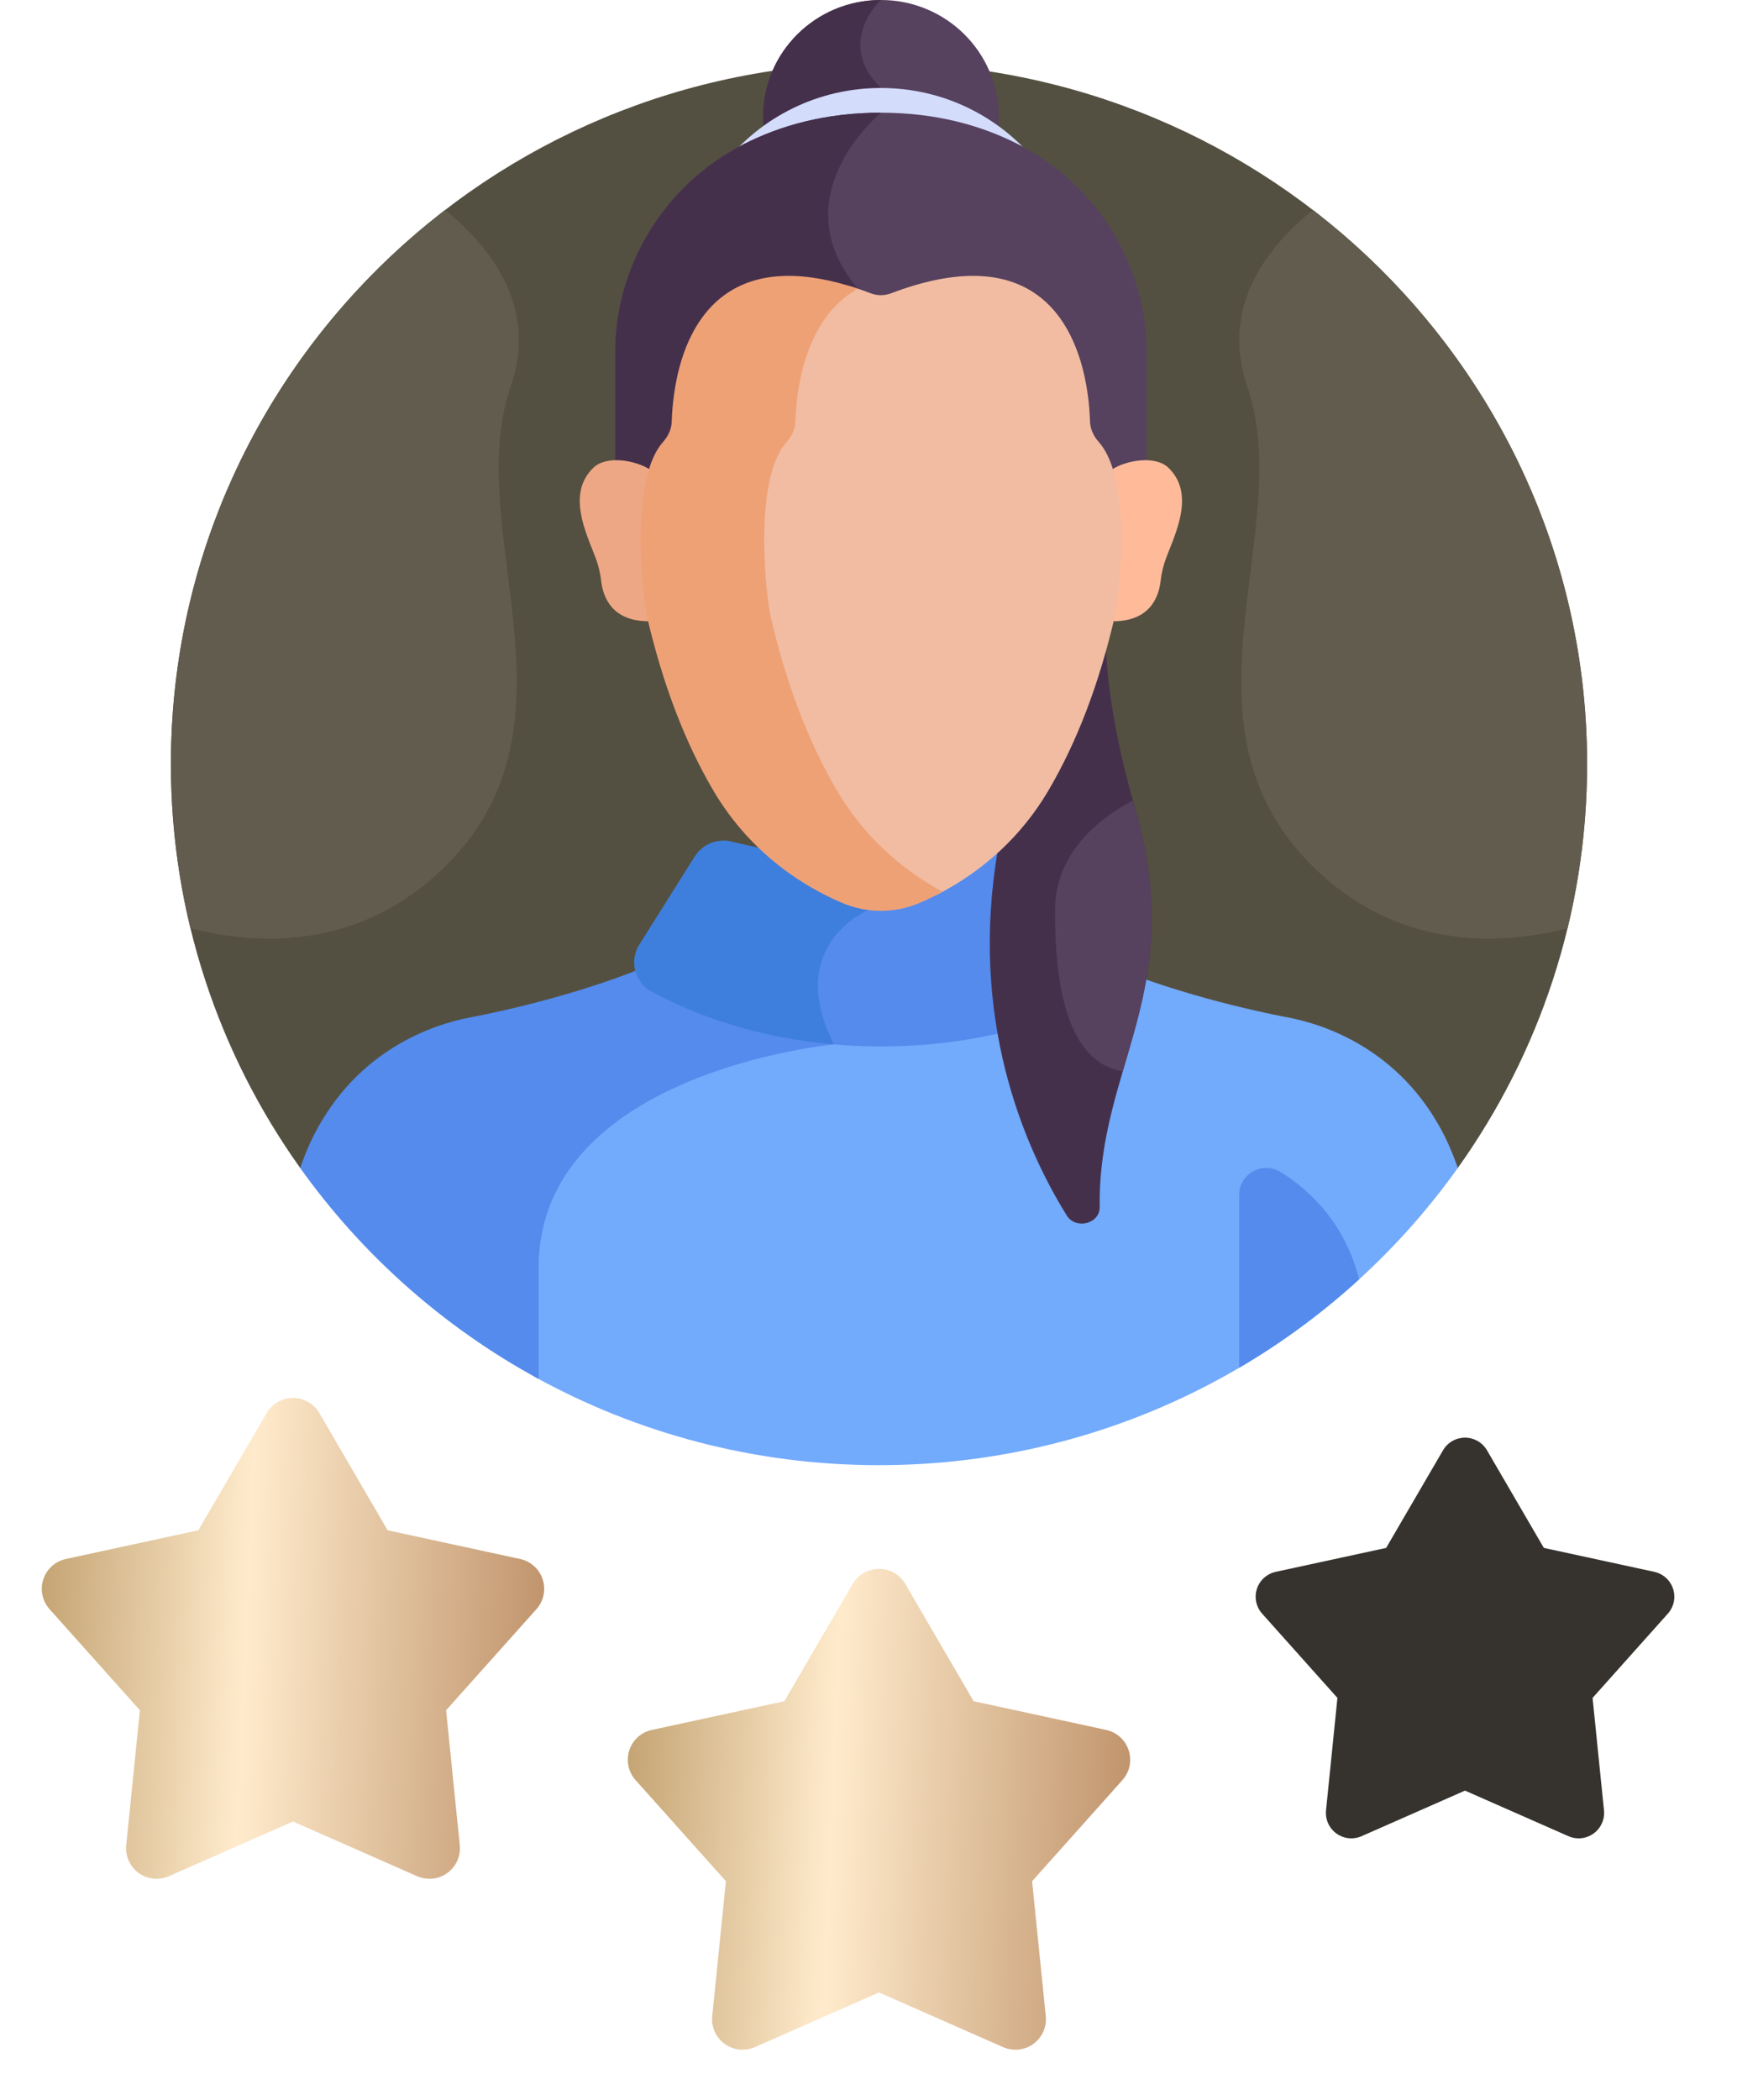 <svg width="72" height="86" viewBox="0 0 72 86" fill="none" xmlns="http://www.w3.org/2000/svg">
<path d="M12.294 47.829H59.706C63.04 43.154 65 37.448 65 31.289C65 15.432 52.016 2.578 36 2.578C19.984 2.578 7 15.432 7 31.289C7 37.448 8.96 43.154 12.294 47.829Z" fill="#545041"/>
<path d="M59.155 46.507C57.352 42.935 54.187 41.938 52.744 41.664C52.744 41.664 49.056 40.998 45.797 39.685C45.696 40.003 45.478 40.284 45.157 40.455C42.934 41.642 39.935 42.616 36.079 42.616C35.328 42.616 34.577 42.577 33.831 42.499C33.849 42.541 33.867 42.581 33.886 42.623C33.092 42.722 30.55 43.105 28.037 44.172C24.01 45.882 21.881 48.561 21.881 51.92V56.372C26.06 58.682 30.874 60 36 60C45.795 60 54.455 55.191 59.706 47.829C59.54 47.35 59.357 46.906 59.155 46.507Z" fill="#72AAFC"/>
<path d="M26.342 39.629C23.05 40.978 19.256 41.664 19.256 41.664C17.813 41.938 14.648 42.936 12.845 46.507C12.643 46.906 12.46 47.35 12.294 47.829C14.836 51.393 18.177 54.359 22.059 56.47V51.92C22.059 43.891 34.155 42.769 34.155 42.769C34.113 42.687 34.073 42.604 34.035 42.521C31.144 42.249 28.813 41.423 26.998 40.454C26.838 40.368 26.697 40.251 26.584 40.109C26.471 39.967 26.388 39.804 26.342 39.629Z" fill="#548BED"/>
<path d="M45.973 38.686L43.7 35.071C43.381 34.563 42.766 34.321 42.179 34.468C40.405 34.909 38.323 35.243 36.079 35.243C35.845 35.243 35.613 35.239 35.383 35.231V37.154C35.04 37.322 33.995 37.92 33.536 39.145C33.157 40.154 33.275 41.323 33.886 42.623C33.764 42.638 33.6 42.66 33.402 42.691C34.29 42.798 35.184 42.851 36.079 42.851C40.063 42.851 43.161 41.845 45.458 40.619C46.161 40.243 46.395 39.357 45.973 38.686Z" fill="#548BED"/>
<path d="M29.977 34.466C29.39 34.32 28.775 34.561 28.456 35.07L26.183 38.684C25.761 39.355 25.995 40.242 26.698 40.617C28.611 41.638 31.082 42.505 34.154 42.767C32.087 38.694 35.561 37.266 35.561 37.266V35.236C33.514 35.19 31.615 34.874 29.977 34.466Z" fill="#3E7FDD"/>
<path d="M46.495 33.119C45.696 30.349 45.365 28.187 45.293 26.516C44.686 28.683 43.893 30.602 42.928 32.239C42.374 33.176 41.682 34.026 40.875 34.761C39.675 41.693 41.919 46.915 43.685 49.769C44.057 50.37 45.049 50.118 45.039 49.423C44.96 43.677 48.646 40.578 46.495 33.119Z" fill="#45304C"/>
<path d="M36.078 4.615C37.939 4.615 39.518 4.97 40.847 5.516C40.885 5.276 40.904 5.03 40.904 4.779C40.904 2.14 38.743 0 36.078 0C33.412 0 31.25 2.14 31.25 4.779C31.25 5.03 31.27 5.276 31.308 5.516C32.637 4.97 34.216 4.615 36.078 4.615Z" fill="#56415E"/>
<path d="M36.078 3.602C34.18 1.724 36.078 0 36.078 0C33.412 0 31.25 2.14 31.25 4.779C31.25 5.03 31.27 5.276 31.308 5.516C32.637 4.97 34.216 4.615 36.078 4.615V3.602Z" fill="#45304C"/>
<path d="M30.464 6.211C31.954 5.45 33.806 4.922 36.078 4.922C38.349 4.922 40.201 5.45 41.691 6.211C41.953 6.345 42.209 6.492 42.458 6.649C40.963 4.793 38.661 3.603 36.078 3.603C33.494 3.603 31.192 4.793 29.697 6.649C29.946 6.491 30.202 6.345 30.464 6.211Z" fill="#D3DCFB"/>
<path d="M26.644 19.551C26.779 19.113 26.964 18.735 27.214 18.456C27.439 18.205 27.58 17.895 27.59 17.563C27.648 15.623 28.402 9.337 35.635 12.082C35.919 12.19 36.236 12.19 36.52 12.082C43.753 9.337 44.506 15.623 44.565 17.563C44.575 17.895 44.716 18.205 44.941 18.456C45.191 18.735 45.376 19.113 45.511 19.551V19.551C45.877 19.309 46.446 19.142 46.96 19.154L46.96 19.153V14.444C46.96 10.876 44.951 7.569 41.691 5.903C40.201 5.143 38.349 4.615 36.077 4.615C33.806 4.615 31.953 5.143 30.464 5.903C27.204 7.569 25.195 10.876 25.195 14.444V19.153L25.195 19.154C25.709 19.142 26.278 19.309 26.644 19.551Z" fill="#56415E"/>
<path d="M36.077 4.615C33.806 4.615 31.953 5.143 30.464 5.903C27.204 7.569 25.195 10.876 25.195 14.444V19.153L25.195 19.154C25.709 19.142 26.278 19.309 26.644 19.551C26.779 19.113 26.964 18.735 27.214 18.456C27.439 18.205 27.58 17.895 27.59 17.562C27.647 15.66 28.374 9.578 35.226 11.935C35.197 11.898 35.17 11.861 35.139 11.824C31.924 8.035 36.077 4.615 36.077 4.615Z" fill="#45304C"/>
<path d="M26.555 25.145C26.555 25.145 25.964 21.447 26.644 19.244C26.027 18.837 24.835 18.638 24.3 19.157C23.202 20.219 24.006 21.823 24.391 22.836C24.507 23.139 24.584 23.456 24.62 23.777C24.695 24.462 25.07 25.465 26.625 25.441C26.602 25.343 26.578 25.245 26.555 25.145Z" fill="#EEA784"/>
<path d="M47.855 19.157C47.319 18.638 46.127 18.837 45.511 19.244C46.191 21.447 45.6 25.145 45.6 25.145C45.577 25.245 45.553 25.343 45.53 25.441C47.085 25.465 47.46 24.462 47.535 23.777C47.57 23.462 47.646 23.148 47.764 22.836C48.149 21.823 48.953 20.219 47.855 19.157Z" fill="#FFBB99"/>
<path d="M44.999 18.098C44.775 17.848 44.651 17.556 44.642 17.253C44.608 16.102 44.314 13.283 42.341 11.982C40.941 11.059 38.973 11.069 36.492 12.011C36.225 12.112 35.929 12.112 35.662 12.011C35.373 11.9 35.079 11.8 34.783 11.71C32.775 13.043 32.475 15.918 32.439 17.094C32.43 17.403 32.304 17.702 32.075 17.957C30.811 19.367 31.088 23.486 31.383 25.182C32.035 28.035 32.981 30.522 34.193 32.576C35.195 34.274 36.62 35.663 38.353 36.651C40.279 35.675 41.851 34.216 42.927 32.392C44.112 30.385 45.037 27.952 45.677 25.157C45.954 23.414 46.249 19.492 44.999 18.098Z" fill="#F1BCA2"/>
<path d="M34.291 32.393C33.106 30.385 32.181 27.952 31.543 25.162C31.254 23.504 30.984 19.477 32.219 18.098C32.444 17.848 32.567 17.556 32.576 17.253C32.611 16.102 32.904 13.283 34.878 11.982C34.963 11.926 35.05 11.873 35.139 11.824C32.904 11.074 31.114 11.125 29.814 11.982C27.841 13.283 27.547 16.102 27.512 17.253C27.503 17.556 27.38 17.848 27.156 18.098C25.92 19.477 26.191 23.504 26.479 25.162C27.118 27.952 28.042 30.385 29.227 32.393C30.43 34.431 32.252 36.017 34.496 36.978C34.996 37.191 35.534 37.3 36.077 37.3C36.621 37.3 37.159 37.191 37.658 36.978C37.982 36.839 38.299 36.685 38.609 36.518C36.8 35.544 35.319 34.135 34.291 32.393Z" fill="#EFA176"/>
<path d="M53.77 8.6C51.873 10.131 49.964 12.59 51.089 15.85C53.098 21.67 47.846 29.619 53.747 35.461C57.219 38.899 61.37 38.735 64.199 38.017C64.722 35.859 65 33.606 65 31.289C65 22.062 60.602 13.852 53.77 8.6ZM18.23 8.6C20.127 10.131 22.036 12.59 20.911 15.85C18.902 21.67 24.154 29.619 18.253 35.461C14.781 38.899 10.63 38.735 7.801 38.017C7.278 35.859 7 33.606 7 31.289C7 22.062 11.398 13.852 18.23 8.6Z" fill="#615C4D"/>
<path d="M55.663 52.39C55.079 50.078 53.632 48.736 52.458 48.002C51.718 47.539 50.753 48.06 50.753 48.927V56.011C52.514 54.978 54.159 53.765 55.663 52.39Z" fill="#548BED"/>
<path d="M43.207 37.3C43.207 40.436 43.73 43.495 45.983 43.874C46.867 40.851 47.864 37.869 46.495 33.119C46.462 33.005 46.431 32.893 46.399 32.78C44.935 33.557 43.207 34.968 43.207 37.3Z" fill="#56415E"/>
<g clip-path="url(#clip0_25_1012)">
<path d="M34.92 64.868C35.03 64.679 35.188 64.522 35.377 64.413C35.567 64.305 35.781 64.247 36 64.247C36.218 64.247 36.433 64.305 36.623 64.413C36.812 64.522 36.97 64.679 37.08 64.868L39.875 69.666L45.303 70.842C45.517 70.888 45.714 70.99 45.876 71.136C46.038 71.283 46.159 71.47 46.226 71.677C46.294 71.885 46.306 72.107 46.261 72.321C46.216 72.535 46.115 72.733 45.97 72.896L42.27 77.037L42.83 82.562C42.852 82.779 42.817 82.999 42.727 83.199C42.638 83.398 42.498 83.571 42.321 83.7C42.144 83.828 41.937 83.908 41.719 83.931C41.502 83.954 41.282 83.92 41.082 83.832L36 81.592L30.918 83.832C30.718 83.92 30.498 83.954 30.281 83.931C30.063 83.908 29.856 83.828 29.679 83.7C29.502 83.571 29.362 83.398 29.273 83.199C29.183 82.999 29.148 82.779 29.17 82.562L29.73 77.037L26.03 72.897C25.884 72.734 25.784 72.536 25.739 72.322C25.694 72.108 25.705 71.886 25.773 71.678C25.84 71.47 25.961 71.283 26.123 71.136C26.285 70.99 26.483 70.888 26.697 70.842L32.125 69.666L34.92 64.868Z" fill="url(#paint0_linear_25_1012)"/>
</g>
<g clip-path="url(#clip1_25_1012)">
<path d="M10.92 57.868C11.03 57.679 11.188 57.522 11.377 57.413C11.567 57.305 11.781 57.247 12 57.247C12.219 57.247 12.433 57.305 12.623 57.413C12.812 57.522 12.97 57.679 13.08 57.868L15.875 62.666L21.303 63.842C21.517 63.888 21.714 63.99 21.876 64.136C22.038 64.283 22.159 64.47 22.226 64.677C22.294 64.885 22.306 65.107 22.261 65.321C22.216 65.535 22.116 65.733 21.97 65.896L18.27 70.037L18.83 75.562C18.852 75.779 18.817 75.999 18.727 76.199C18.638 76.398 18.498 76.571 18.321 76.7C18.144 76.828 17.937 76.908 17.719 76.931C17.502 76.954 17.282 76.92 17.082 76.832L12 74.592L6.918 76.832C6.718 76.92 6.498 76.954 6.281 76.931C6.063 76.908 5.856 76.828 5.679 76.7C5.502 76.571 5.362 76.398 5.273 76.199C5.183 75.999 5.148 75.779 5.17 75.562L5.73 70.037L2.03 65.897C1.884 65.734 1.784 65.536 1.739 65.322C1.693 65.108 1.705 64.886 1.773 64.678C1.84 64.47 1.961 64.283 2.123 64.136C2.285 63.99 2.483 63.888 2.697 63.842L8.125 62.666L10.92 57.868Z" fill="url(#paint1_linear_25_1012)"/>
</g>
<g clip-path="url(#clip2_25_1012)">
<path d="M59.1 59.39C59.192 59.233 59.323 59.102 59.481 59.011C59.639 58.921 59.818 58.873 60 58.873C60.182 58.873 60.361 58.921 60.519 59.011C60.677 59.102 60.808 59.233 60.9 59.39L63.229 63.388L67.752 64.368C67.93 64.407 68.095 64.492 68.23 64.614C68.365 64.736 68.466 64.891 68.522 65.064C68.578 65.238 68.588 65.423 68.551 65.601C68.513 65.779 68.43 65.944 68.308 66.08L65.225 69.531L65.692 74.135C65.71 74.316 65.681 74.499 65.606 74.666C65.532 74.832 65.415 74.976 65.268 75.083C65.12 75.19 64.947 75.257 64.766 75.276C64.585 75.295 64.402 75.267 64.235 75.193L60 73.327L55.765 75.193C55.598 75.267 55.415 75.295 55.234 75.276C55.053 75.257 54.88 75.19 54.732 75.083C54.585 74.976 54.468 74.832 54.394 74.666C54.319 74.499 54.29 74.316 54.308 74.135L54.775 69.531L51.692 66.081C51.57 65.945 51.486 65.78 51.449 65.601C51.411 65.423 51.421 65.238 51.477 65.065C51.533 64.891 51.634 64.736 51.769 64.614C51.905 64.492 52.069 64.407 52.248 64.368L56.771 63.388L59.1 59.39Z" fill="#36332E"/>
</g>
<defs>
<linearGradient id="paint0_linear_25_1012" x1="25.16" y1="67.353" x2="46.707" y2="68.289" gradientUnits="userSpaceOnUse">
<stop stop-color="#C09E6C"/>
<stop offset="0.426" stop-color="#FFEBCC"/>
<stop offset="1" stop-color="#BF936B"/>
</linearGradient>
<linearGradient id="paint1_linear_25_1012" x1="1.16" y1="60.353" x2="22.707" y2="61.289" gradientUnits="userSpaceOnUse">
<stop stop-color="#C09E6C"/>
<stop offset="0.426" stop-color="#FFEBCC"/>
<stop offset="1" stop-color="#BF936B"/>
</linearGradient>
<clipPath id="clip0_25_1012">
<rect width="24" height="24" fill="white" transform="translate(24 62)"/>
</clipPath>
<clipPath id="clip1_25_1012">
<rect width="24" height="24" fill="white" transform="translate(0 55)"/>
</clipPath>
<clipPath id="clip2_25_1012">
<rect width="20" height="20" fill="white" transform="translate(50 57)"/>
</clipPath>
</defs>
</svg>
